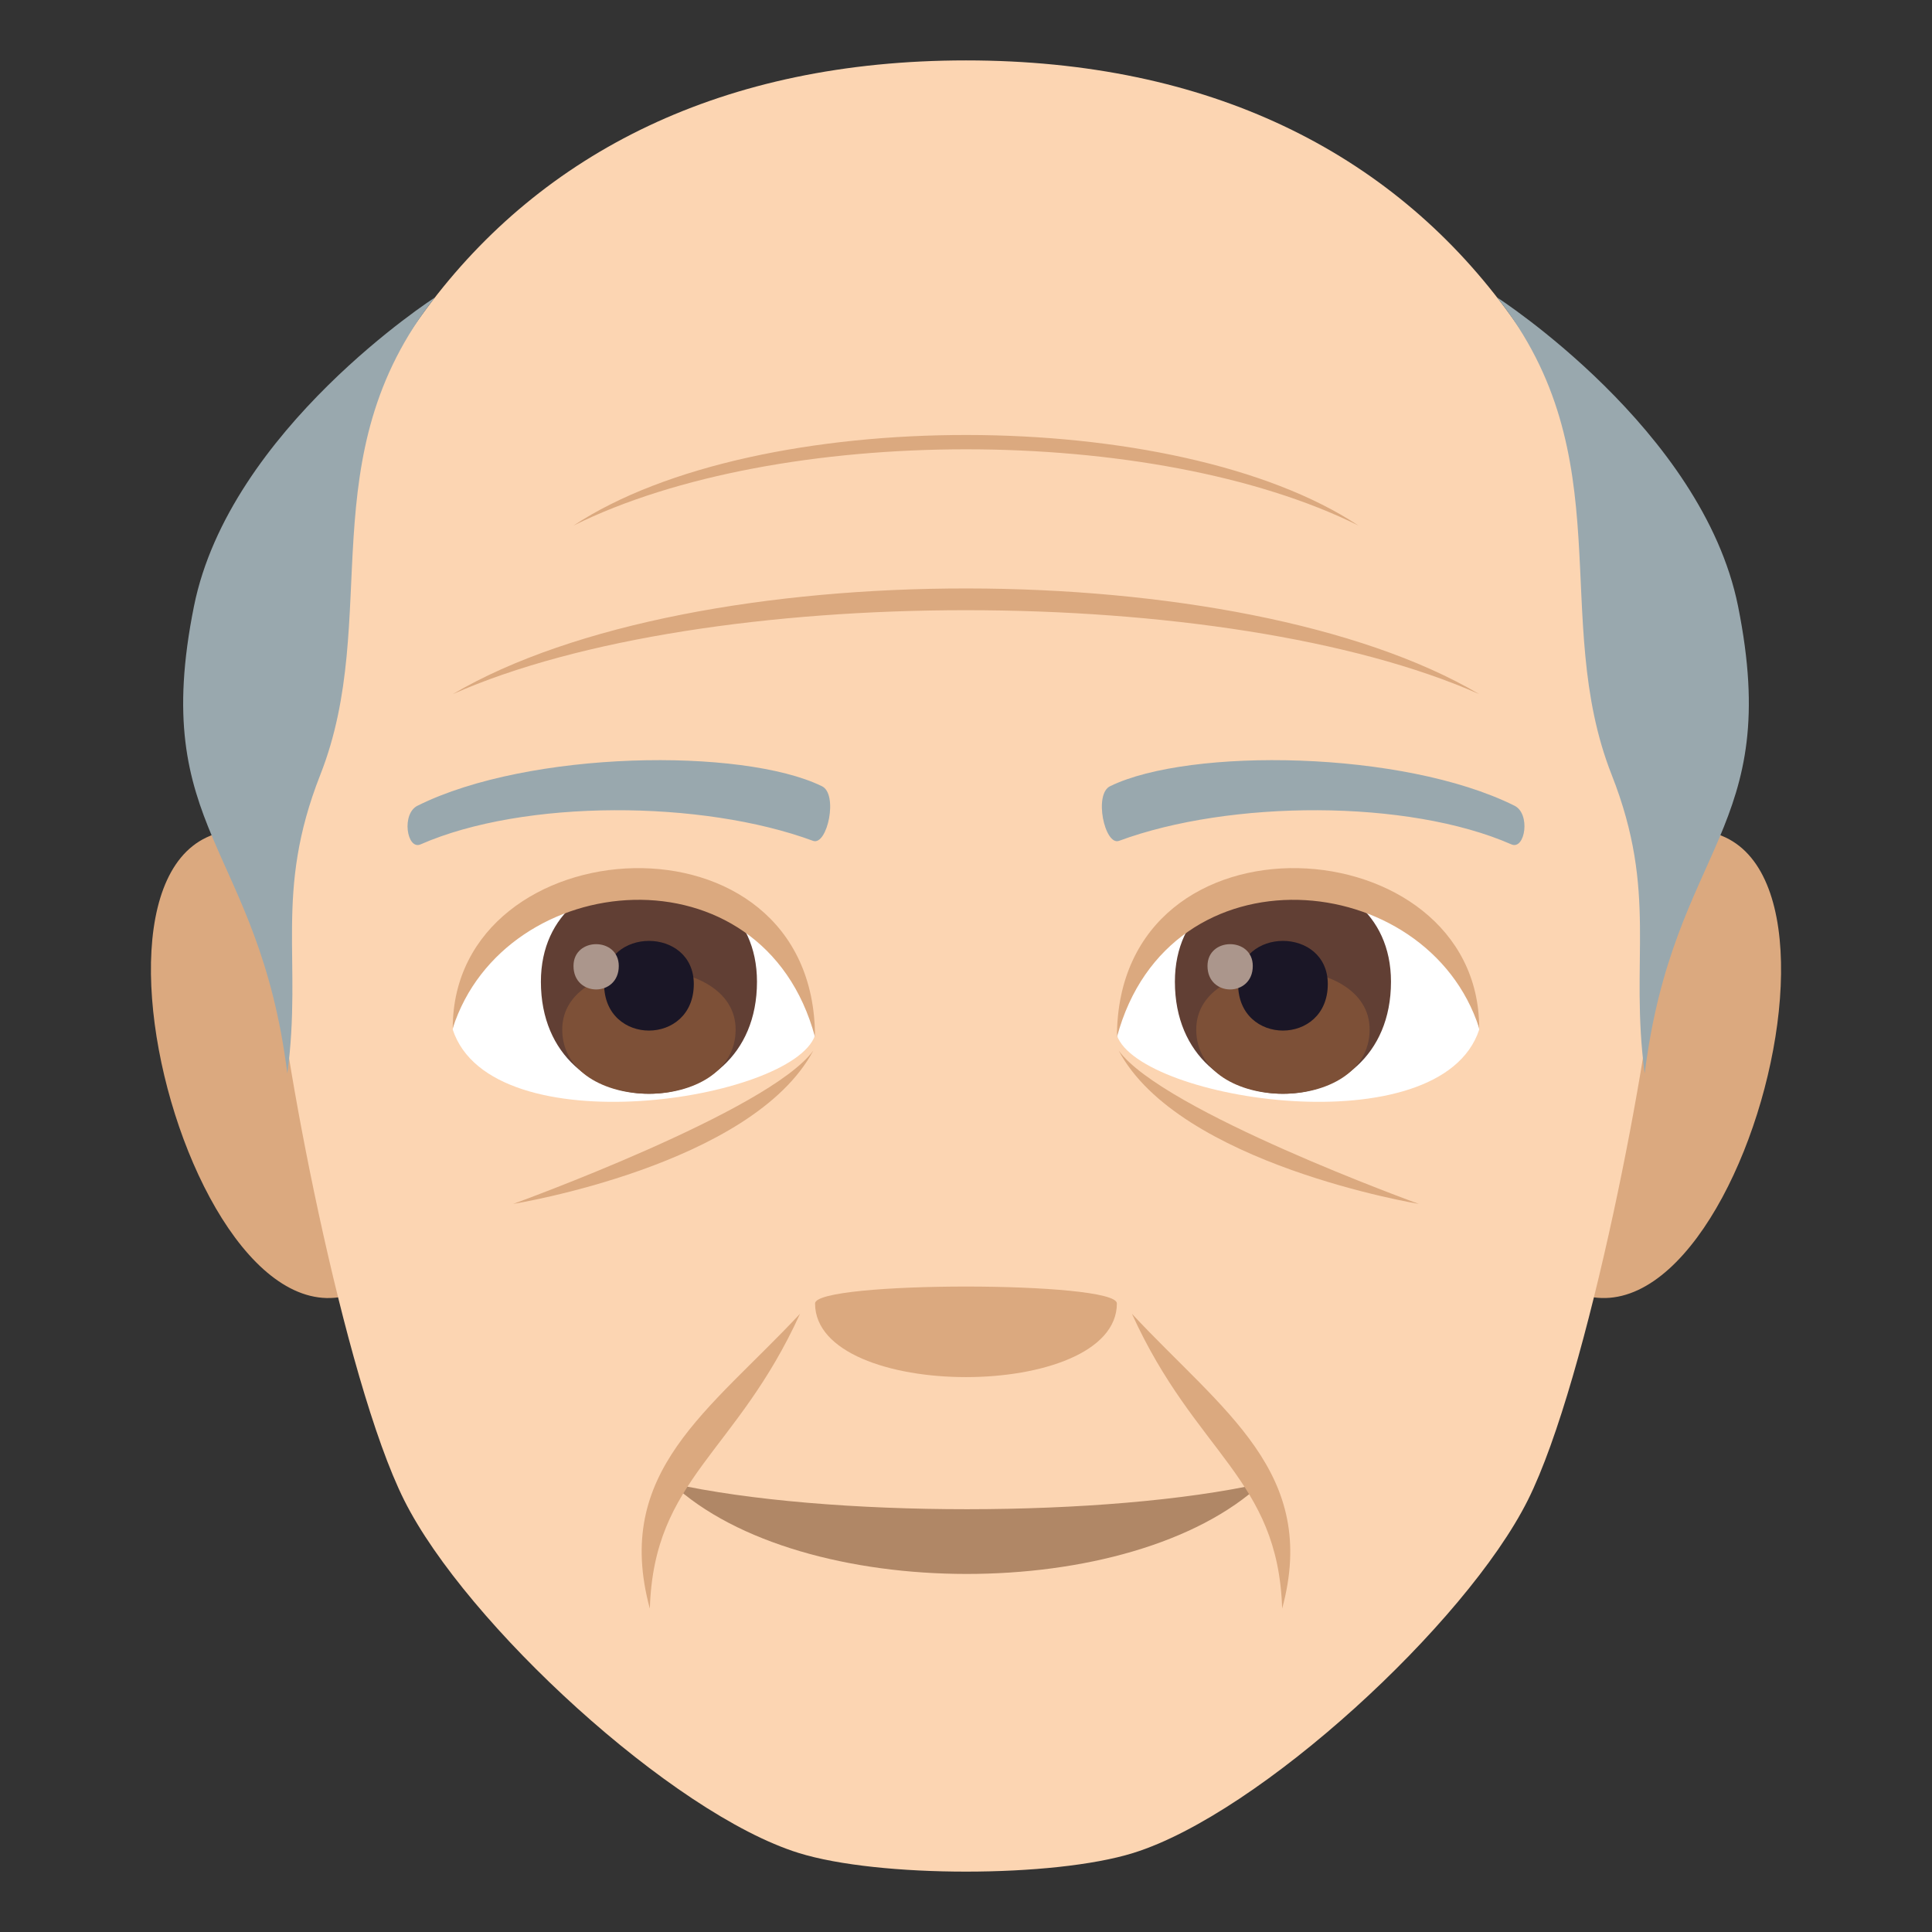 <?xml version="1.0" encoding="utf-8"?>
<!-- Generator: Adobe Illustrator 19.0.0, SVG Export Plug-In . SVG Version: 6.00 Build 0)  -->
<svg version="1.1" id="Layer_1" xmlns="http://www.w3.org/2000/svg" xmlns:xlink="http://www.w3.org/1999/xlink" x="0px" y="0px"
	 width="64px" height="64px" viewBox="0 0 64 64" enable-background="new 0 0 64 64" xml:space="preserve">
<rect x="0" y="0" width="64" height="64" fill="#333333" stroke="none"/>
<path fill="#DBA97F" d="M8.682,27.565c-7.797-1.406-1.707,20.397,4.397,14.383C15.907,39.161,12.329,28.225,8.682,27.565z"/>
<path fill="#DBA97F" d="M55.319,27.565c-3.646,0.66-7.225,11.596-4.396,14.383C57.03,47.961,63.112,26.159,55.319,27.565z"/>
<path fill="#FCD5B2" d="M32,2.001c-16.123,0-23.893,12.197-22.918,29.158c0.195,3.414,2.309,14.545,4.307,18.537
	c2.043,4.084,8.879,10.383,13.068,11.686c2.646,0.824,8.439,0.824,11.084,0c4.189-1.303,11.025-7.602,13.07-11.686
	c1.998-3.992,4.111-15.123,4.307-18.537C55.893,14.198,48.125,2.001,32,2.001z"/>
<path fill="#99A8AE" d="M49.594,9.854c4.168,5.277,1.746,10.611,3.795,15.813c1.547,3.928,0.586,6.115,1.094,9.893
	c0.951-7.578,4.592-8.029,3.092-15.48C56.397,14.229,49.594,9.854,49.594,9.854z"/>
<path fill="#99A8AE" d="M14.407,9.854c-4.17,5.277-1.748,10.611-3.797,15.813c-1.547,3.928-0.584,6.115-1.092,9.893
	c-0.953-7.578-4.593-8.029-3.092-15.48C7.604,14.229,14.407,9.854,14.407,9.854z"/>
<path fill="#DBA97F" d="M37.055,34.797C39.051,38.571,47,39.881,47,39.881S38.504,36.807,37.055,34.797z"/>
<path fill="#DBA97F" d="M17,39.881c0,0,7.92-1.273,9.945-5.084C25.495,36.807,17,39.881,17,39.881z"/>
<path fill="#DBA97F" d="M45,17.409c-6.016-3.981-19.904-4.018-26,0C25.784,14.042,38.221,14.042,45,17.409z"/>
<path fill="#DBA97F" d="M49,22.993c-7.867-4.645-26.029-4.688-34,0C23.368,19.286,40.637,19.288,49,22.993z"/>
<path fill="#B08766" d="M22.25,49.139c4.277,3.988,15.238,4.012,19.547,0C36.69,50.276,27.395,50.284,22.25,49.139z"/>
<path fill="#99A8AE" d="M50.157,26.684c-3.688-1.83-10.744-1.92-13.373-0.645c-0.563,0.248-0.191,1.982,0.283,1.816
	c3.664-1.357,9.572-1.389,13.002,0.117C50.524,28.167,50.715,26.94,50.157,26.684z"/>
<path fill="#99A8AE" d="M13.844,26.684c3.688-1.83,10.742-1.92,13.373-0.645c0.563,0.248,0.191,1.982-0.281,1.816
	c-3.67-1.357-9.574-1.389-13.006,0.117C13.475,28.167,13.286,26.94,13.844,26.684z"/>
<path fill="#FFFFFF" d="M49,34.108c-1.281,3.893-11.244,2.348-12,0.193C38.168,27.252,47.866,27.418,49,34.108z"/>
<path fill="#613F34" d="M38.92,32.52c0,4.949,7.158,4.949,7.158,0C46.079,27.926,38.92,27.926,38.92,32.52z"/>
<path fill="#7D5037" d="M39.627,34.104c0,2.838,5.744,2.838,5.744,0C45.372,31.469,39.627,31.469,39.627,34.104z"/>
<path fill="#1A1626" d="M41.014,32.598c0,2.055,2.971,2.055,2.971,0C43.985,30.692,41.014,30.692,41.014,32.598z"/>
<path fill="#AB968C" d="M40,31.999c0,1.037,1.5,1.037,1.5,0C41.5,31.036,40,31.036,40,31.999z"/>
<path fill="#DBA97F" d="M49,34.061c0-6.734-12-7.504-12,0.295C38.713,27.958,47.286,28.727,49,34.061z"/>
<path fill="#FFFFFF" d="M14.998,34.108c1.283,3.893,11.246,2.348,12,0.193C25.832,27.252,16.135,27.418,14.998,34.108z"/>
<path fill="#613F34" d="M17.918,32.52c0,4.949,7.158,4.949,7.158,0C25.077,27.926,17.918,27.926,17.918,32.52z"/>
<path fill="#7D5037" d="M18.625,34.104c0,2.838,5.744,2.838,5.744,0C24.37,31.469,18.625,31.469,18.625,34.104z"/>
<path fill="#1A1626" d="M20.012,32.598c0,2.055,2.971,2.055,2.971,0C22.983,30.692,20.012,30.692,20.012,32.598z"/>
<path fill="#AB968C" d="M18.998,31.999c0,1.037,1.5,1.037,1.5,0C20.498,31.036,18.998,31.036,18.998,31.999z"/>
<path fill="#DBA97F" d="M14.998,34.061c0-6.732,12-7.504,12,0.293C25.286,27.958,16.713,28.727,14.998,34.061z"/>
<path fill="#DBA97F" d="M36.998,43.178c0,3.254-9.998,3.254-9.998,0C27,42.432,36.998,42.432,36.998,43.178z"/>
<path fill="#DBA97F" d="M26.502,43.52c-2.994,3.211-6.209,5.219-4.975,9.768C21.659,48.969,24.397,48.155,26.502,43.52z"/>
<path fill="#DBA97F" d="M42.473,53.286c1.223-4.5-1.953-6.523-4.976-9.764C39.602,48.161,42.336,48.969,42.473,53.286z"/>
</svg>
